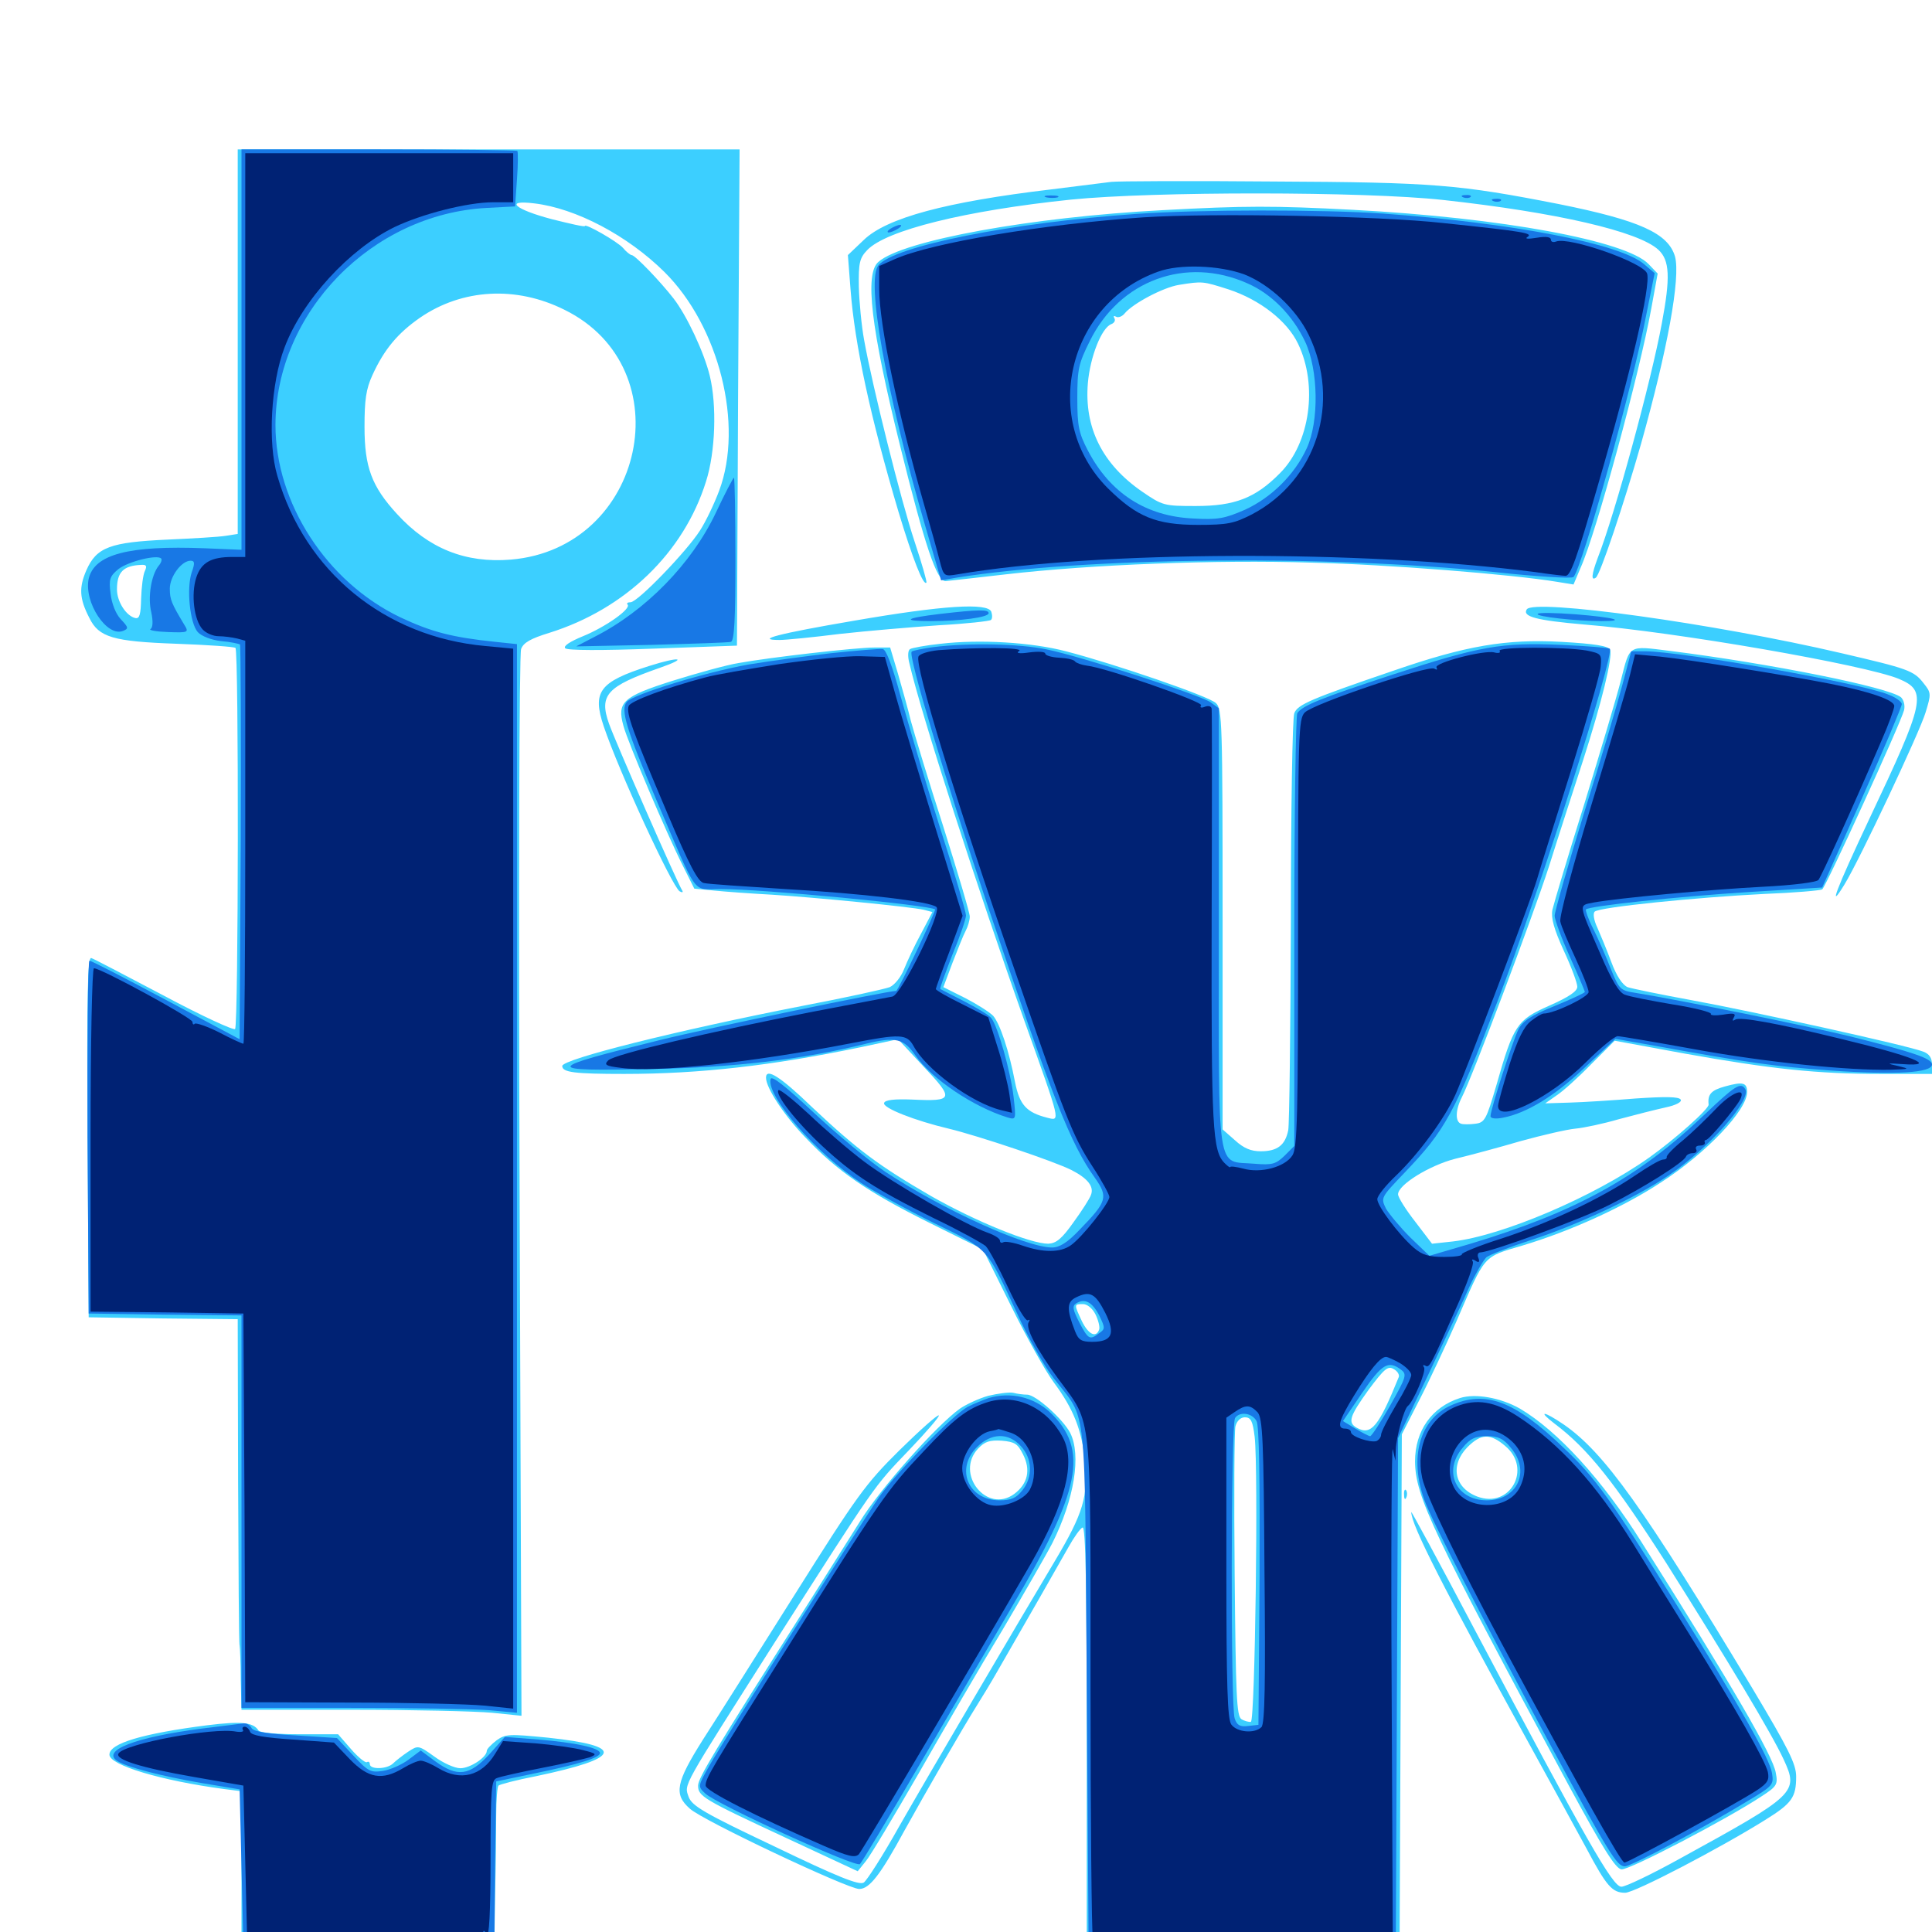 <svg xmlns="http://www.w3.org/2000/svg" viewBox="0 -1000 1000 1000">
	<path fill="#3ccfff" d="M123.047 -823.047V-723.633L116.797 -722.656C113.281 -722.07 99.805 -721.289 86.719 -720.703C57.031 -719.336 50 -716.797 44.727 -704.883C40.82 -695.898 41.016 -690.234 46.289 -680.078C51.172 -670.117 58.594 -667.969 91.211 -666.797C107.422 -666.211 121.289 -665.234 121.875 -664.648C123.633 -663.086 123.438 -469.141 121.68 -467.383C120.898 -466.602 104.297 -474.219 84.961 -484.57C65.625 -494.727 48.633 -503.711 47.266 -504.102C45.312 -504.883 44.922 -486.133 45.312 -411.719L45.898 -318.164L84.57 -317.578L123.047 -317.188L123.242 -233.594C123.438 -187.695 123.633 -149.414 124.023 -148.242C124.219 -147.266 124.609 -139.258 124.609 -130.664L125 -115.039H182.031C213.477 -115.039 246.094 -114.258 254.688 -113.477L269.922 -111.914L268.945 -385.742C268.359 -536.523 268.75 -661.719 269.727 -664.062C270.898 -667.383 274.805 -669.531 284.375 -672.461C323.633 -684.766 353.906 -713.867 365.43 -750.781C370.312 -766.016 371.094 -790.234 367.383 -805.469C364.453 -817.578 355.469 -836.719 348.633 -845.508C341.992 -854.102 328.711 -867.969 326.953 -867.969C326.367 -867.969 324.219 -869.531 322.461 -871.68C319.531 -875 302.734 -884.57 302.734 -883.008C302.734 -882.422 295.117 -884.18 285.742 -886.523C266.406 -891.602 260.742 -896.68 276.562 -894.727C298.047 -892.188 324.805 -878.125 343.945 -859.18C372.266 -831.055 384.961 -780.078 372.266 -746.094C369.727 -739.258 365.234 -729.883 362.305 -725.391C355.469 -714.648 330.078 -688.281 326.367 -688.281C324.805 -688.281 324.219 -687.695 324.805 -687.109C326.953 -684.961 313.281 -675.391 301.758 -670.703C295.117 -667.969 291.406 -665.625 292.578 -664.453C293.75 -663.281 311.719 -663.281 337.891 -664.258L381.445 -665.82L382.031 -794.336L382.812 -922.656H252.93H123.047ZM292.188 -839.648C353.711 -809.375 333.789 -716.211 264.453 -710.352C241.016 -708.398 221.875 -716.016 205.469 -733.984C192.383 -748.242 188.672 -758.203 188.672 -779.102C188.672 -792.969 189.453 -798.633 192.773 -805.859C198.828 -819.141 205.859 -827.539 217.383 -835.547C239.258 -850.586 267.188 -852.148 292.188 -839.648ZM75 -704.492C74.023 -702.539 73.242 -696.094 73.047 -690.234C72.852 -682.031 72.266 -679.688 70.117 -680.078C65.43 -681.055 60.547 -688.477 60.547 -694.922C60.547 -703.906 63.867 -707.227 73.047 -707.617C75.781 -707.812 76.172 -707.031 75 -704.492ZM575.195 -905.859L543.945 -901.953C489.844 -895.508 458.984 -887.305 447.07 -875.781L438.867 -867.969L440.234 -850.195C442.383 -821.68 450.586 -783.789 465.039 -735.156C472.461 -710.547 477.93 -696.68 479.492 -698.438C479.883 -698.828 477.148 -708.398 473.438 -719.531C466.406 -740.625 451.562 -800 447.266 -824.023C445.898 -831.445 444.727 -843.945 444.531 -851.562C444.336 -863.867 444.922 -866.406 448.828 -870.508C458.594 -880.859 499.805 -891.016 554.297 -896.68C596.68 -900.977 706.25 -900.977 747.07 -896.484C805.664 -890.039 848.047 -880.273 858.398 -870.703C864.258 -865.234 864.648 -856.445 860.156 -832.617C854.688 -802.93 835.938 -733.984 826.953 -711.133C823.828 -702.734 823.438 -699.219 825.977 -700.977C828.125 -702.148 840.625 -739.453 849.414 -770.312C863.086 -818.945 869.922 -856.25 866.992 -867.188C863.477 -879.297 848.633 -885.938 807.031 -894.336C755.273 -904.492 742.188 -905.664 659.18 -906.055C616.211 -906.445 578.516 -906.25 575.195 -905.859ZM601.562 -891.211C534.375 -887.695 467.188 -875.586 454.688 -864.453C447.461 -858.398 450.781 -830.273 465.82 -769.531C478.711 -717.383 484.961 -699.023 489.453 -699.219C491.602 -699.414 505.469 -700.977 520.703 -702.734C564.844 -707.812 629.688 -710.352 678.711 -708.789C718.359 -707.812 782.422 -702.734 806.055 -698.828L814.453 -697.461L818.164 -706.25C826.172 -724.023 848.633 -806.836 854.688 -840.234L858.008 -858.398L853.32 -863.281C841.797 -875.391 777.344 -887.305 700.195 -891.406C659.57 -893.555 644.141 -893.555 601.562 -891.211ZM635.938 -850.195C651.953 -844.922 666.211 -833.984 671.875 -822.07C682.227 -800.586 678.125 -770.703 662.5 -755.078C649.805 -742.188 639.062 -738.086 618.945 -738.086C602.539 -738.086 601.758 -738.281 591.211 -745.508C570.508 -759.766 561.133 -778.711 563.086 -801.758C564.258 -815.234 570.117 -830.273 575.195 -832.227C576.758 -832.812 577.539 -834.18 576.758 -835.352C576.172 -836.328 576.562 -836.719 577.539 -836.133C578.711 -835.352 580.859 -836.133 582.227 -837.891C586.523 -842.969 601.953 -851.172 610.156 -852.539C622.461 -854.492 622.461 -854.492 635.938 -850.195ZM441.992 -678.711C403.125 -672.07 390.234 -668.75 403.516 -668.75C406.641 -668.75 420.703 -670.117 434.57 -671.875C448.633 -673.438 471.68 -675.391 485.938 -676.367C500.195 -677.148 512.305 -678.516 512.891 -679.102C513.672 -679.688 513.672 -681.641 513.086 -683.398C511.133 -688.086 488.281 -686.719 441.992 -678.711ZM790.234 -684.57C787.891 -680.859 795.117 -678.906 819.922 -676.758C868.164 -672.852 965.234 -655.859 982.812 -648.633C997.656 -642.383 996.484 -637.305 967.578 -576.172C950.195 -539.258 945.898 -527.734 954.688 -542.188C962.305 -554.492 993.75 -621.289 996.68 -631.25C999.609 -640.82 999.609 -641.406 995.703 -646.289C990.625 -652.93 987.5 -653.906 953.125 -661.914C887.109 -677.344 793.75 -690.234 790.234 -684.57ZM486.914 -666.797C479.297 -666.016 472.07 -664.648 471.094 -664.062C469.922 -663.477 469.727 -660.352 470.703 -656.641C476.758 -630.469 506.055 -539.648 530.273 -471.484C549.219 -418.359 549.023 -419.727 541.992 -421.484C531.25 -424.219 527.734 -428.125 525.391 -439.844C522.266 -456.25 517.578 -470.117 514.062 -474.219C512.109 -476.172 505.664 -480.273 499.609 -483.398L488.281 -489.062L492.969 -501.562C495.703 -508.594 498.633 -516.016 499.805 -518.164C500.977 -520.312 501.953 -523.633 501.953 -525.586C501.953 -527.539 495.703 -548.438 488.281 -572.07C480.664 -595.703 473.242 -620.312 471.484 -626.758C469.922 -633.203 466.797 -644.336 464.648 -651.758L460.742 -664.844H452.539C442.969 -664.844 398.633 -659.766 382.422 -656.836C376.172 -655.859 360.742 -651.562 348.242 -647.656C322.266 -639.453 319.336 -636.523 322.656 -624.414C325 -615.625 345.312 -567.969 353.32 -552.148L359.375 -540.039L369.531 -539.062C375.195 -538.477 388.672 -537.5 399.414 -536.914C421.289 -535.547 471.289 -530.664 478.125 -529.102L482.617 -527.93L476.758 -516.797C473.438 -510.742 469.531 -502.344 467.969 -498.438C466.406 -494.336 463.086 -490.234 460.547 -489.062C458.008 -488.086 437.695 -483.594 415.039 -479.297C350.195 -466.602 291.016 -451.758 291.016 -448.242C291.016 -444.922 297.461 -444.141 323.047 -444.141C362.5 -444.141 399.609 -448.438 445.703 -458.008L464.844 -462.109L478.32 -447.656C493.945 -431.055 493.555 -429.883 472.266 -430.859C462.891 -431.25 458.008 -430.664 457.617 -429.102C456.641 -426.562 473.633 -419.922 491.016 -415.82C506.445 -412.109 545.898 -398.828 554.688 -394.336C563.086 -390.039 566.406 -385.742 564.648 -381.445C564.062 -379.688 559.961 -373.242 555.664 -367.383C549.609 -358.789 546.68 -356.445 542.578 -356.25C533.398 -356.25 505.078 -367.773 482.031 -380.859C454.688 -396.68 443.555 -405.078 420.312 -426.953C403.906 -442.773 396.484 -447.461 396.484 -442.188C396.484 -436.914 405.859 -422.656 416.797 -411.328C433.398 -393.75 449.414 -382.812 481.25 -366.992L508.789 -353.32L523.438 -323.828C531.445 -307.617 541.406 -289.844 545.508 -284.375C555.664 -270.703 559.961 -259.766 561.523 -243.945C563.281 -225.391 560.742 -216.797 546.094 -192.188C525 -156.836 481.641 -83.008 465.43 -54.688C457.031 -39.648 448.633 -26.562 447.07 -25.586C444.727 -24.023 433.203 -28.711 401.172 -44.141C364.453 -61.523 358.203 -65.234 356.445 -69.922C354.102 -76.758 352.344 -73.242 401.172 -150.195C453.711 -232.422 451.953 -230.078 470.508 -249.414C479.492 -258.789 486.523 -266.992 485.938 -267.383C485.352 -267.969 476.172 -259.766 465.625 -249.414C447.852 -231.836 443.555 -225.781 411.328 -174.609C391.992 -143.945 370.703 -110.156 363.867 -99.609C349.805 -77.344 348.633 -71.289 357.031 -63.867C363.477 -57.812 438.867 -22.266 444.727 -22.266C450 -22.266 455.664 -29.492 468.164 -52.539C479.297 -72.656 498.242 -105.469 505.469 -116.992C508.203 -121.289 513.281 -129.688 516.602 -135.547C531.836 -161.914 547.852 -190.039 552.93 -199.023C555.859 -204.297 559.18 -208.984 560.352 -209.375C561.914 -209.961 562.5 -178.711 562.5 -100.586V8.984H643.555H724.414L725 -124.414L725.586 -257.617L734.57 -275.195C739.648 -284.961 748.242 -303.32 753.906 -316.211C768.945 -350.977 767.383 -349.219 787.891 -355.273C812.695 -362.695 840.234 -375.195 859.57 -387.891C883.203 -403.125 904.297 -425.391 904.297 -434.766C904.297 -439.648 902.148 -440.234 892.969 -437.695C885.742 -435.742 883.789 -433.594 884.375 -428.32C884.766 -426.172 866.992 -410.352 853.516 -400.781C824.805 -380.469 777.539 -360.352 751.953 -357.422L741.211 -356.25L732.422 -367.773C727.539 -374.023 723.633 -380.273 723.633 -381.836C723.633 -386.719 739.648 -396.68 753.125 -400.195C760.547 -401.953 775.781 -406.055 787.109 -409.375C798.438 -412.5 811.133 -415.43 815.43 -415.82C819.727 -416.211 829.883 -418.359 837.891 -420.703C845.898 -422.852 856.641 -425.586 861.914 -426.758C867.578 -427.93 870.703 -429.688 869.922 -430.859C868.945 -432.422 861.719 -432.422 846.875 -431.445C834.961 -430.469 819.531 -429.492 812.5 -429.297L799.805 -428.906L805.664 -433.008C808.984 -435.156 816.992 -442.383 823.633 -449.219L835.742 -461.328L871.875 -454.688C916.797 -446.68 940.43 -444.141 973.828 -444.141H1000V-449.023C1000 -452.344 998.633 -454.492 995.508 -455.664C987.695 -458.789 906.055 -476.758 875.977 -482.227C859.961 -485.156 844.727 -488.281 842.383 -489.062C839.844 -490.234 836.719 -494.727 833.984 -502.148C831.641 -508.398 828.32 -516.406 826.758 -519.922C825 -523.633 824.414 -527.148 825.391 -528.125C827.734 -530.469 878.125 -535.547 913.281 -537.305C928.711 -537.891 941.992 -539.062 943.164 -539.648C945.117 -541.016 983.594 -625.195 985.547 -632.422C986.133 -634.961 985.352 -637.695 983.984 -639.062C977.539 -644.336 915.82 -656.641 864.453 -663.086C842.383 -665.82 843.75 -666.602 838.867 -647.461C837.109 -640.43 828.711 -612.109 820.312 -584.766C811.719 -557.422 804.297 -532.422 803.516 -529.102C802.734 -524.805 804.297 -519.141 809.375 -508.008C813.281 -499.609 816.406 -491.211 816.406 -489.258C816.406 -486.914 812.109 -483.984 801.953 -479.492C785.156 -472.07 783.398 -469.531 774.414 -437.891C769.336 -420.703 768.555 -418.945 763.672 -418.359C760.742 -417.969 757.422 -417.969 756.25 -418.359C753.125 -419.336 753.32 -425.586 756.641 -432.031C762.305 -443.164 792.969 -524.414 801.758 -551.562C806.641 -567.188 814.648 -591.797 819.336 -606.25C829.102 -636.523 834.766 -659.961 833.398 -663.672C832.617 -665.625 825.586 -666.797 808.203 -667.773C779.492 -669.336 758.789 -665.82 721.484 -652.93C678.516 -638.281 671.68 -635.352 669.922 -630.859C668.945 -628.711 668.164 -580.469 668.164 -523.828C667.969 -467.188 667.383 -418.164 666.797 -415.039C665.234 -407.227 661.133 -404.102 652.539 -404.102C647.461 -404.102 643.75 -405.664 639.258 -409.766L632.812 -415.43V-524.219C632.812 -626.562 632.617 -633.203 629.297 -636.133C625.586 -639.648 577.344 -656.25 551.758 -662.891C533.789 -667.578 507.227 -669.141 486.914 -666.797ZM566.992 -319.727C568.555 -316.602 569.336 -313.086 568.945 -311.914C567.383 -307.227 563.281 -309.375 559.961 -316.211C555.859 -325 555.859 -325 560.547 -325C562.695 -325 565.43 -322.852 566.992 -319.727ZM724.023 -287.305C713.672 -261.719 709.766 -256.836 702.344 -260.938C697.461 -263.672 698.438 -266.797 708.398 -280.664C716.406 -291.406 718.359 -293.164 721.289 -291.406C723.242 -290.43 724.414 -288.477 724.023 -287.305ZM649.414 -256.25C651.367 -239.258 649.609 -109.57 647.461 -108.789C646.484 -108.594 644.141 -109.18 642.578 -110.156C640.039 -111.719 639.648 -122.656 639.062 -184.57C638.672 -224.414 638.867 -259.18 639.453 -261.719C640.234 -264.648 642.188 -266.406 644.336 -266.406C647.461 -266.406 648.438 -264.453 649.414 -256.25ZM335.938 -655.273C310.156 -647.07 306.445 -641.992 312.5 -624.023C320.312 -600.781 347.852 -541.211 351.758 -538.672C353.125 -537.891 353.711 -538.086 353.125 -539.062C350.391 -543.359 318.555 -616.016 315.234 -625.391C309.961 -640.234 314.062 -644.727 341.406 -654.297C356.641 -659.57 351.953 -660.352 335.938 -655.273ZM511.523 -277.539C506.641 -276.172 500 -273.047 496.875 -270.898C484.57 -262.109 455.469 -229.297 445.117 -212.5C439.062 -202.93 425.586 -181.445 415.039 -164.844C369.727 -93.555 361.328 -79.688 361.328 -75.781C361.328 -70.312 363.672 -68.75 407.031 -48.633L443.945 -31.445L448.047 -36.523C450.391 -39.258 462.695 -59.961 475.586 -82.227C488.281 -104.492 507.812 -138.086 518.945 -156.445C529.883 -175 541.602 -195.312 544.727 -201.367C556.055 -224.023 559.766 -246.875 553.906 -258.398C550.195 -265.43 536.133 -278.125 531.641 -278.125C529.883 -278.125 526.562 -278.516 524.414 -279.102C522.266 -279.492 516.406 -278.711 511.523 -277.539ZM529.492 -247.266C533.594 -239.258 532.031 -232.031 525 -226.758C510.742 -216.211 494.141 -237.305 506.25 -250.195C509.766 -253.906 512.305 -254.688 518.555 -254.297C525.195 -253.711 526.758 -252.734 529.492 -247.266ZM755.664 -276.367C741.016 -271.68 732.422 -259.375 732.422 -243.555C732.617 -225.391 741.211 -207.227 811.914 -75.977C829.492 -43.555 836.133 -32.812 839.258 -32.422C842.969 -31.836 893.945 -58.398 911.914 -70.312C919.727 -75.391 920.312 -76.367 919.141 -82.422C917.773 -91.016 896.484 -127.734 849.805 -201.562C829.492 -233.984 806.25 -259.375 786.719 -270.898C776.758 -276.562 763.672 -278.906 755.664 -276.367ZM779.102 -251.562C793.164 -239.844 781.641 -218.945 764.648 -225.391C752.734 -229.883 750.391 -241.602 759.57 -250.977C766.602 -258.008 771.289 -258.203 779.102 -251.562ZM804.688 -263.086C821.875 -250.195 835.742 -232.617 862.305 -191.211C895.312 -138.867 916.992 -102.734 923.242 -89.258C931.055 -72.266 929.883 -71.094 869.336 -37.891C854.883 -29.883 841.406 -23.438 839.258 -23.438C834.766 -23.242 821.289 -47.07 762.5 -158.008C744.922 -191.406 730.469 -217.969 730.469 -217.383C730.469 -210.547 747.07 -178.125 791.992 -96.484C802.93 -76.562 816.016 -52.734 821.094 -43.359C831.641 -23.438 834.57 -20.312 841.211 -20.312C846.094 -20.312 890.234 -43.359 913.672 -58.008C927.539 -66.602 929.688 -69.727 929.688 -80.469C929.688 -86.914 925.781 -94.727 907.227 -125.781C850.586 -219.922 830.273 -248.242 809.375 -262.695C799.023 -269.727 795.508 -270.117 804.688 -263.086ZM726.758 -226.172C726.758 -224.023 727.344 -223.438 727.93 -225C728.516 -226.367 728.32 -228.125 727.734 -228.711C727.148 -229.492 726.562 -228.32 726.758 -226.172ZM107.422 -107.031C73.828 -102.734 56.641 -97.656 56.641 -91.797C56.641 -86.328 83.594 -78.32 115.82 -74.023L125 -72.852V-31.836V8.984H190.43H255.859L256.25 -18.945C256.641 -34.18 256.836 -52.93 256.836 -60.742C256.836 -68.359 257.422 -75.195 258.008 -75.781C258.594 -76.367 267.383 -78.711 277.539 -80.664C322.07 -90.039 324.023 -96.289 283.594 -100.586C263.672 -102.539 261.719 -102.539 257.031 -99.219C254.297 -97.07 251.953 -94.727 251.953 -93.75C251.953 -90.43 243.359 -84.766 238.281 -84.766C235.352 -84.766 229.297 -87.5 224.805 -90.82C216.602 -96.68 216.406 -96.68 211.328 -93.359C208.398 -91.406 204.883 -88.672 203.516 -87.305C200.391 -84.18 191.406 -83.984 191.406 -86.914C191.406 -87.891 190.82 -88.477 189.844 -87.891C189.062 -87.5 185.352 -90.43 181.641 -94.727L175 -102.344H155.078C143.945 -102.344 134.375 -103.125 133.789 -104.297C131.055 -108.594 125 -109.18 107.422 -107.031Z"/>
	<path fill="#1878e5" d="M125 -819.141V-715.43L106.055 -716.211C66.406 -717.773 48.828 -713.086 45.898 -700.391C43.359 -688.281 55.273 -670.117 63.672 -673.438C66.602 -674.609 66.602 -675.195 62.5 -679.492C59.961 -682.227 57.812 -687.5 57.227 -692.773C56.25 -700.195 56.836 -701.758 61.328 -705.469C66.406 -709.375 81.25 -713.086 83.398 -710.938C83.984 -710.352 83.398 -708.594 82.031 -707.031C78.32 -702.344 76.367 -690.82 78.32 -683.008C79.297 -678.32 79.102 -675.195 77.93 -674.414C76.758 -673.828 80.859 -673.047 86.914 -672.852C97.656 -672.461 97.852 -672.656 95.312 -676.758C88.867 -687.5 87.891 -689.648 87.891 -695.312C87.891 -701.562 93.945 -709.766 98.633 -709.766C100.781 -709.766 100.977 -708.594 99.219 -703.711C96.484 -695.508 98.242 -677.539 102.344 -672.852C104.297 -670.703 109.375 -668.75 114.453 -668.164C119.336 -667.773 123.633 -666.797 124.219 -666.406C124.609 -665.82 124.805 -619.727 124.609 -563.867L124.023 -462.109L85.938 -482.422C65.039 -493.555 47.266 -502.734 46.289 -502.734C45.508 -502.734 45.117 -461.719 45.312 -411.523L45.898 -320.117L85.547 -319.531L125 -319.141V-217.578V-116.016H181.25C212.305 -116.016 244.336 -115.43 252.539 -114.844L267.578 -113.477V-390.039V-666.602L256.445 -667.773C233.984 -670.117 223.438 -672.852 207.227 -680.469C168.945 -698.828 142.578 -739.648 142.578 -780.078C142.773 -838.281 192.383 -889.258 251.953 -892.383L266.602 -893.164L267.578 -907.031C268.164 -914.844 268.164 -921.484 267.773 -921.875C267.383 -922.266 234.961 -922.656 195.898 -922.656H125ZM541.602 -897.852C539.648 -898.438 540.82 -898.828 543.945 -898.828C547.266 -898.828 548.633 -898.438 547.461 -897.852C546.094 -897.461 543.359 -897.461 541.602 -897.852ZM757.422 -897.852C755.859 -898.438 756.445 -899.023 758.594 -899.023C760.742 -899.219 761.914 -898.633 761.133 -898.047C760.547 -897.461 758.789 -897.266 757.422 -897.852ZM773.047 -895.898C771.484 -896.484 772.07 -897.07 774.219 -897.07C776.367 -897.266 777.539 -896.68 776.758 -896.094C776.172 -895.508 774.414 -895.312 773.047 -895.898ZM587.891 -889.258C523.633 -884.766 462.891 -872.656 454.688 -862.695C448.242 -854.883 458.203 -798.828 478.906 -727.734L487.109 -699.609L494.922 -700.977C562.109 -711.719 686.719 -712.891 773.633 -703.906C795.312 -701.562 813.672 -700.391 814.453 -701.367C818.75 -705.859 844.922 -799.414 851.953 -836.328L856.445 -858.594L850.977 -863.281C838.672 -873.828 783.203 -884.57 715.82 -889.453C684.375 -891.602 620.703 -891.602 587.891 -889.258ZM645.703 -853.32C658.203 -847.852 669.141 -836.719 675.586 -823.047C682.422 -808.398 682.812 -781.836 676.367 -767.969C670.117 -754.297 658.008 -742.383 644.336 -736.133C633.984 -731.641 630.469 -730.859 617.383 -731.641C593.164 -732.812 574.609 -744.727 563.086 -766.797C558.398 -775.781 557.617 -779.492 557.617 -793.75C557.617 -808.789 558.203 -811.719 564.062 -823.438C579.492 -854.883 613.867 -867.578 645.703 -853.32ZM460.938 -881.641C459.375 -880.664 458.984 -879.688 459.961 -879.688C461.133 -879.688 463.281 -880.664 464.844 -881.641C466.406 -882.617 466.992 -883.594 465.82 -883.594C464.844 -883.594 462.5 -882.617 460.938 -881.641ZM370.508 -734.57C358.008 -708.203 334.18 -683.789 307.617 -670.312L298.242 -665.43L337.109 -666.211C358.398 -666.797 376.953 -667.383 378.32 -667.773C380.078 -668.359 380.664 -679.297 380.664 -710.742C380.664 -733.789 380.273 -752.734 379.883 -752.734C379.492 -752.734 375.195 -744.531 370.508 -734.57ZM486.523 -682.227C468.359 -680.078 466.406 -678.516 481.836 -678.516C497.07 -678.516 511.719 -680.469 511.719 -682.617C511.719 -684.57 506.641 -684.57 486.523 -682.227ZM795.898 -682.227C794.922 -680.859 816.016 -678.516 828.906 -678.516C842.578 -678.516 835.156 -680.469 815.625 -682.031C805.078 -682.812 796.289 -683.008 795.898 -682.227ZM483.008 -665.039C477.539 -664.258 472.461 -663.281 471.875 -662.695C469.922 -660.938 488.867 -598.047 510.938 -532.031C544.531 -432.227 553.906 -408.203 566.797 -390.234C573.633 -380.469 573.047 -378.125 558.984 -363.672C552.539 -356.836 548.438 -354.297 544.531 -354.297C531.25 -354.297 488.086 -373.828 458.398 -393.359C450.195 -398.828 433.398 -412.695 421.289 -424.023C405.859 -438.477 399.219 -443.555 398.828 -441.406C396.875 -432.227 422.852 -402.734 445.703 -387.695C452.539 -383.203 469.531 -373.828 483.398 -366.992C512.109 -352.93 510.352 -354.883 526.562 -319.922C532.031 -307.812 540.43 -292.969 545.312 -286.719C563.086 -263.672 561.328 -278.711 562.5 -126.758L563.477 8.008L642.969 8.594L722.461 8.984L723.047 -123.242L723.633 -255.664L739.453 -288.867C748.047 -307.227 757.812 -327.539 760.742 -334.375C763.867 -341.016 767.773 -347.656 769.336 -349.219C771.094 -350.586 781.25 -354.492 791.992 -358.008C815.234 -365.43 846.484 -379.883 863.672 -391.602C884.57 -405.664 906.836 -430.859 903.32 -436.328C900.977 -440.039 898.047 -438.086 882.227 -423.047C848.242 -390.625 815.625 -372.656 761.133 -356.25L739.844 -350L730.078 -359.375C724.805 -364.648 719.141 -371.484 717.383 -374.414C714.648 -380.078 714.648 -380.078 726.953 -392.969C748.242 -415.234 752.734 -423.438 775 -481.445C795.703 -535.156 835.938 -661.523 833.203 -664.258C832.812 -664.648 821.484 -665.625 808.203 -666.211C777.344 -667.578 766.016 -665.625 720.703 -650.781C683.789 -638.672 674.023 -634.766 671.484 -630.859C670.703 -629.688 669.922 -578.711 669.922 -517.773V-406.836L664.844 -401.758C660.352 -397.461 658.594 -396.875 649.219 -397.656C629.297 -399.414 630.859 -389.062 630.859 -519.531V-633.398L626.562 -636.523C620.703 -640.43 560.547 -659.961 541.797 -663.867C527.539 -666.797 501.953 -667.383 483.008 -665.039ZM568.945 -319.141C572.07 -312.695 572.07 -312.109 568.945 -309.961C564.062 -306.25 563.281 -306.641 558.594 -315.625C555.273 -322.07 554.883 -324.023 557.031 -325.391C561.523 -328.125 565.234 -326.172 568.945 -319.141ZM725.195 -291.016C728.32 -288.672 727.93 -287.305 719.531 -272.461C714.648 -263.867 709.961 -256.641 709.18 -256.641C708.594 -256.641 705.078 -258.398 701.562 -260.547L695.117 -264.453L705.078 -279.102C715.234 -293.945 718.555 -296.094 725.195 -291.016ZM650.391 -264.453C651.758 -262.109 652.148 -234.57 651.953 -183.984L651.367 -107.227L646.094 -106.641C641.797 -106.055 640.234 -107.031 639.062 -110.547C636.914 -116.406 637.109 -262.695 639.258 -266.016C641.602 -269.531 648.047 -268.75 650.391 -264.453ZM430.273 -661.914C417.188 -660.352 398.047 -657.812 387.5 -656.055C365.43 -652.148 327.734 -640.625 324.414 -636.719C321.094 -632.617 324.023 -622.852 340.234 -584.766C361.719 -534.766 358.008 -539.844 372.852 -539.844C394.922 -539.844 481.641 -531.445 483.984 -529.297C484.57 -528.516 464.844 -487.109 463.867 -487.109C459.375 -487.109 366.211 -467.773 341.797 -461.719C280.859 -446.68 280.469 -445.508 336.914 -446.68C380.273 -447.461 415.039 -451.562 448.242 -459.766C463.477 -463.477 467.773 -462.5 473.828 -453.711C482.227 -441.602 503.711 -427.148 521.289 -421.68C525.977 -420.312 525.977 -420.312 524.609 -432.422C523.047 -445.508 516.406 -468.945 513.086 -473.047C511.914 -474.609 505.664 -478.32 499.219 -481.641C492.578 -484.961 487.109 -487.891 486.719 -488.086C486.328 -488.477 489.258 -496.289 492.969 -505.859C496.875 -515.234 500 -524.414 500 -526.172C500 -527.93 493.945 -548.633 486.328 -572.266C478.906 -595.703 469.922 -625.977 466.211 -639.453C461.914 -655.273 458.594 -664.062 456.836 -664.062C455.273 -664.258 443.359 -663.281 430.273 -661.914ZM839.844 -645.898C837.305 -636.328 828.516 -606.445 819.922 -579.297C811.523 -551.953 804.688 -528.125 804.688 -525.977C804.688 -524.023 808.203 -514.453 812.5 -504.883C816.797 -495.312 820.312 -487.109 820.312 -486.523C820.312 -486.133 813.281 -482.812 804.688 -479.297C792.578 -474.414 788.281 -471.68 785.938 -467.188C783.008 -461.328 771.484 -425.781 771.484 -422.266C771.484 -421.094 774.023 -420.703 777.93 -421.484C790.234 -423.828 804.883 -432.812 820.312 -447.461L836.133 -462.305L855.078 -458.984C906.836 -449.609 918.359 -448.047 947.656 -445.898C981.641 -443.555 1000 -444.727 1000 -449.023C1000 -452.148 990.039 -455.469 958.008 -463.477C937.5 -468.555 869.336 -482.422 846.289 -486.133C838.672 -487.305 838.086 -487.891 833.789 -498.438C831.445 -504.492 827.344 -513.867 824.805 -518.945C822.07 -524.219 820.508 -528.906 820.898 -529.297C822.656 -531.055 868.164 -535.938 905.078 -538.281L943.164 -540.625L963.867 -587.109C975.195 -612.5 984.375 -634.375 984.375 -635.547C984.375 -636.719 981.25 -639.062 977.539 -640.43C964.062 -646.289 870.117 -662.891 851.367 -662.891H844.336ZM511.719 -276.367C508.984 -275.391 504.102 -273.438 500.977 -271.875C493.359 -267.773 464.648 -238.672 455.078 -225.195C445.898 -211.914 375.391 -100.586 367.188 -86.133C361.133 -75.391 361.133 -75.391 365.039 -71.68C371.094 -66.016 443.359 -33.008 445.117 -35.156C446.094 -36.133 460.547 -60.156 477.148 -88.672C493.75 -117.188 514.648 -152.734 523.438 -167.773C559.57 -228.711 563.672 -249.609 543.555 -268.945C534.961 -276.953 523.047 -279.688 511.719 -276.367ZM528.32 -251.562C534.375 -245.117 534.766 -235.547 529.102 -228.516C525.977 -224.609 523.438 -223.438 517.383 -223.438C501.172 -223.438 494.336 -239.648 505.664 -250.977C513.086 -258.398 521.875 -258.594 528.32 -251.562ZM750.781 -272.461C734.766 -265.234 729.297 -245.508 737.305 -223.438C741.016 -213.086 765.234 -166.211 802.148 -97.461C833.008 -40.234 836.914 -33.984 841.016 -33.984C844.336 -33.984 881.445 -53.711 904.883 -67.969C917.578 -75.586 918.164 -76.172 917.188 -82.227C916.016 -89.648 900.977 -116.211 867.578 -169.727C833.398 -224.414 825.781 -235.156 809.375 -250.586C783.984 -275 768.75 -280.664 750.781 -272.461ZM782.031 -250.586C792.383 -238.477 785.352 -223.438 769.531 -223.438C753.711 -223.438 746.68 -238.477 757.031 -250.586C760.938 -255.469 763.672 -256.641 769.531 -256.641C775.391 -256.641 778.125 -255.469 782.031 -250.586ZM104.297 -105.273C69.922 -100.781 52.344 -93.945 60.742 -88.477C65.625 -85.352 83.594 -80.664 104.102 -77.148L124.023 -73.828L125 -33.984L125.977 6.055L190.82 6.641L255.859 7.031L256.25 -35.352L256.836 -77.93L276.367 -82.031C299.414 -86.719 310.547 -90.234 310.547 -92.578C310.547 -95.312 297.656 -98.047 278.711 -99.609L261.328 -100.977L253.125 -91.797C242.969 -80.859 236.719 -80.078 225.391 -88.281L217.773 -93.945L211.523 -89.258C208.203 -86.719 202.148 -83.984 198.242 -83.398C191.797 -82.422 190.625 -83.008 182.812 -91.406L174.414 -100.391L153.125 -101.758C138.477 -102.539 131.445 -103.711 130.273 -105.469C129.492 -107.031 127.734 -108.008 126.367 -108.008C125 -107.812 115.039 -106.641 104.297 -105.273Z"/>
	<path fill="#002274" d="M126.953 -816.211V-711.719H120.312C109.18 -711.719 104.102 -708.789 101.562 -700.977C98.828 -692.383 100.391 -679.102 104.883 -674.219C106.641 -672.266 110.352 -670.703 113.086 -670.703C115.82 -670.703 120.117 -670.117 122.656 -669.531L126.953 -668.359V-564.062C126.953 -506.641 126.562 -459.766 125.977 -459.766C125.391 -459.766 119.727 -462.305 113.477 -465.625C107.227 -468.75 101.562 -470.703 100.781 -470.117C100.195 -469.336 99.609 -469.922 99.609 -471.094C99.609 -473.047 52.344 -498.828 48.633 -498.828C47.656 -498.828 46.875 -460.742 46.875 -409.961V-321.094L86.523 -320.703L125.977 -320.117L126.562 -219.531L126.953 -118.945L181.25 -118.75C210.938 -118.75 242.188 -117.969 250.586 -117.188L265.625 -115.625V-390.039V-664.258L251.172 -665.625C199.219 -670.312 157.812 -704.102 143.555 -753.711C138.477 -770.703 140.234 -801.758 147.266 -820.117C156.445 -844.531 180.664 -870.898 204.102 -882.422C218.359 -889.258 241.992 -895.312 255.273 -895.312H265.625V-908.008V-920.703H196.289H126.953ZM591.797 -887.5C540.234 -883.984 482.617 -874.414 463.477 -866.016L455.078 -862.305V-850.586C455.078 -832.227 464.453 -787.109 478.516 -738.086C481.641 -727.344 485.156 -714.648 486.328 -709.961C488.477 -701.562 488.672 -701.562 495.703 -702.734C567.773 -715.039 705.078 -715.43 794.531 -703.906C802.344 -702.734 809.375 -701.953 810.352 -701.953C812.891 -701.953 816.016 -710.352 826.953 -748.438C844.141 -807.422 854.492 -851.953 852.539 -858.398C850.781 -864.062 812.305 -877.539 805.469 -875C803.906 -874.414 802.734 -874.805 802.734 -875.977C802.734 -877.344 800.195 -877.734 795.508 -876.953C790.82 -876.172 789.062 -876.367 790.625 -877.344C793.555 -879.297 789.648 -880.078 746.875 -884.57C713.477 -888.281 627.539 -889.844 591.797 -887.5ZM643.945 -858.008C657.031 -852.93 670.898 -840.039 677.344 -826.758C694.336 -791.797 681.445 -751.367 648.047 -733.789C638.867 -729.102 635.547 -728.32 620.117 -728.32C598.438 -728.32 588.477 -732.422 573.438 -747.266C538.477 -782.227 552.344 -842.578 599.414 -859.375C610.547 -863.477 631.055 -862.695 643.945 -858.008ZM485.742 -663.477C480.273 -662.891 475.977 -661.523 475.391 -660.156C473.438 -655.273 494.531 -586.328 524.805 -499.023C551.953 -420.312 555.078 -412.305 565.43 -396.289C570.312 -388.867 574.219 -381.641 574.219 -380.469C574.219 -377.344 559.961 -359.375 554.297 -355.469C548.828 -351.562 540.039 -351.562 529.297 -355.273C524.805 -356.836 520.312 -357.617 519.336 -357.031C518.359 -356.445 517.578 -356.836 517.578 -357.812C517.578 -358.984 514.648 -360.742 511.328 -361.914C500 -365.82 462.305 -387.5 447.461 -398.633C439.648 -404.492 426.758 -415.625 418.75 -423.242C410.742 -430.664 403.711 -436.328 402.93 -435.742C400.977 -433.594 412.109 -419.336 425.586 -406.836C441.602 -391.992 452.93 -384.57 483.203 -369.531C496.289 -363.281 508.203 -356.641 510.156 -355.078C511.914 -353.32 516.992 -343.75 521.68 -333.789C526.367 -323.633 530.859 -316.016 532.031 -316.602C533.008 -317.188 533.203 -316.797 532.422 -315.625C530.664 -312.695 536.523 -301.562 548.047 -285.938C565.43 -262.305 564.453 -271.68 564.453 -128.125C564.453 -58.594 565.039 0.195 565.625 2.539L566.797 7.031H638.477C691.602 7.031 711.523 6.445 715.43 4.492L720.898 2.148L720.312 -126.758C719.922 -197.461 720.312 -252.93 720.898 -249.805L722.266 -243.945L722.461 -249.609C722.656 -256.055 726.758 -270.898 728.711 -272.266C731.641 -274.609 738.281 -290.234 737.109 -292.188C736.328 -293.359 736.523 -293.75 737.695 -293.164C739.844 -291.797 740.43 -292.773 754.102 -323.828C759.375 -335.547 763.086 -345.898 762.305 -347.07C761.523 -348.242 762.109 -348.438 763.672 -347.461C765.43 -346.289 766.016 -346.68 765.234 -348.828C764.453 -350.391 765.039 -351.758 766.211 -351.758C771.875 -351.953 818.945 -369.141 833.008 -376.367C849.805 -384.766 871.68 -398.438 872.656 -401.367C873.047 -402.344 874.609 -403.125 876.172 -403.125C877.93 -403.125 878.516 -404.102 877.93 -405.078C877.344 -406.25 878.125 -407.031 879.688 -407.031C881.445 -407.031 882.617 -407.617 882.422 -408.594C882.031 -409.375 882.422 -409.961 883.008 -409.961C884.57 -409.961 897.852 -425.781 900.586 -430.664C904.297 -437.891 896.094 -434.57 887.891 -425.781C883.398 -421.094 875.977 -413.867 871.094 -409.766C866.211 -405.859 862.5 -401.953 862.695 -401.172C862.891 -400.391 862.109 -399.805 860.742 -399.805C859.375 -399.805 852.93 -396.094 846.094 -391.406C828.125 -379.297 801.758 -366.992 777.344 -358.984C765.43 -355.273 756.25 -351.367 756.641 -350.781C757.031 -350 752.93 -349.414 747.461 -349.414C739.453 -349.414 736.133 -350.391 731.641 -354.297C723.828 -361.133 712.891 -375.781 712.891 -379.297C712.891 -381.055 717.188 -386.328 722.266 -391.211C734.18 -402.539 747.656 -420.898 753.32 -433.398C759.375 -447.07 791.992 -532.812 795.508 -544.727C797.07 -550.195 805.078 -575.586 813.281 -601.562C821.289 -627.344 828.32 -651.367 828.516 -655.078C829.102 -661.523 828.711 -661.719 821.289 -663.281C809.961 -665.234 775 -665.234 776.172 -663.086C776.953 -662.109 775.586 -661.719 773.438 -662.305C768.164 -663.672 741.992 -656.836 743.555 -654.492C744.141 -653.32 743.75 -653.125 742.383 -653.906C739.258 -655.859 679.883 -635.742 675.391 -631.25C672.07 -627.93 671.875 -620.703 671.875 -516.992C671.875 -421.68 671.484 -405.859 668.945 -401.953C665.039 -395.898 652.539 -392.578 643.555 -395.117C639.844 -396.094 636.719 -396.484 636.719 -395.898C636.719 -395.508 635.547 -396.289 633.984 -397.852C627.539 -404.102 626.953 -415.82 627.148 -523.438C627.344 -582.422 627.344 -631.641 627.148 -633.008C627.148 -634.375 625.586 -634.961 623.633 -634.18C621.68 -633.398 620.898 -633.789 621.68 -634.961C622.852 -636.719 572.266 -654.492 562.5 -655.469C559.766 -655.859 557.031 -656.836 556.445 -657.617C555.859 -658.594 552.148 -659.375 548.242 -659.57C544.336 -659.766 541.016 -660.742 541.016 -661.719C541.016 -662.695 537.305 -662.891 532.812 -662.305C527.539 -661.523 525.586 -661.914 527.539 -663.086C530.273 -664.844 506.055 -665.039 485.742 -663.477ZM572.07 -320.508C577.539 -309.57 575.586 -305.469 565.234 -305.469C559.766 -305.469 558.203 -306.445 556.445 -310.938C551.953 -322.461 552.148 -326.172 557.031 -328.516C564.258 -332.031 566.992 -330.469 572.07 -320.508ZM724.805 -294.336C727.93 -292.383 730.469 -289.844 730.469 -288.281C730.469 -286.914 726.953 -279.883 722.656 -272.852C718.359 -265.625 714.844 -258.789 714.844 -257.422C714.844 -256.055 713.672 -254.688 712.5 -254.102C709.18 -253.125 699.219 -256.445 699.219 -258.789C699.219 -259.766 697.852 -260.547 696.289 -260.547C691.797 -260.547 692.773 -264.453 700.781 -277.539C709.18 -291.211 714.453 -297.656 717.383 -297.656C718.359 -297.656 721.68 -296.094 724.805 -294.336ZM650.977 -268.945C653.516 -265.82 654.102 -254.883 654.492 -186.914C655.078 -129.297 654.688 -107.812 652.93 -106.055C649.414 -102.539 640.234 -103.32 637.305 -107.422C635.352 -110.156 634.766 -127.148 634.766 -188.477V-266.211L639.062 -269.141C644.727 -273.047 647.07 -273.047 650.977 -268.945ZM403.32 -656.25C387.305 -653.711 370.117 -650.781 365.234 -649.414C344.531 -643.945 326.367 -637.109 325.391 -634.57C324.023 -630.859 327.344 -621.68 345.312 -579.297C356.836 -551.953 361.328 -543.555 364.258 -542.969C366.406 -542.383 385.352 -541.211 406.25 -539.844C446.68 -537.5 481.836 -533.398 484.766 -530.469C487.5 -527.734 466.602 -485.156 461.914 -484.18C459.766 -483.789 441.406 -480.273 420.898 -476.367C367.773 -466.016 317.969 -454.297 314.844 -451.172C312.5 -448.828 313.477 -448.242 321.484 -447.266C339.453 -444.727 388.867 -450 440.234 -459.961C466.211 -465.039 469.336 -464.844 472.852 -458.594C479.297 -446.484 502.93 -429.102 518.164 -425.391L523.828 -424.023L522.461 -433.594C521.68 -438.867 518.945 -450 516.211 -458.398L511.523 -473.438L498.047 -480.273C490.43 -483.984 484.375 -487.5 484.375 -488.086C484.375 -488.477 487.5 -497.266 491.406 -507.422L498.242 -525.977L483.594 -573.438C475.586 -599.609 466.406 -629.688 463.477 -640.43L458.008 -659.961L445.312 -660.352C438.281 -660.547 419.531 -658.594 403.32 -656.25ZM843.75 -650.977C842.383 -645.117 833.398 -615.039 823.828 -583.789C814.062 -551.758 807.031 -525.391 807.617 -523.047C808.008 -520.703 811.719 -512.109 815.43 -504.102C819.141 -496.094 822.266 -488.086 822.266 -486.523C822.266 -483.984 804.492 -475.391 799.023 -475.391C798.047 -475.391 795.117 -473.633 792.383 -471.484C788.672 -468.555 785.547 -462.109 781.25 -448.828C778.125 -438.672 775.391 -429.102 775.391 -427.539C775.391 -418.359 802.734 -432.031 820.898 -450.195C828.32 -457.617 835.742 -463.672 837.305 -463.672C838.867 -463.672 857.031 -460.547 877.539 -456.836C913.867 -450.195 956.445 -445.898 978.516 -446.289C988.477 -446.68 988.867 -446.68 982.422 -448.242C976.172 -449.609 976.367 -449.805 984.766 -449.219C1003.711 -447.852 990.234 -453.32 951.172 -462.695C919.922 -470.312 900.586 -473.828 898.242 -472.266C896.68 -471.289 896.484 -471.68 897.461 -473.438C898.633 -475.391 897.461 -475.781 891.797 -474.805C887.891 -474.219 885.156 -474.414 885.547 -475.195C886.133 -475.977 877.344 -478.32 866.016 -480.078C854.492 -482.031 843.359 -484.18 841.016 -485.156C838.086 -486.133 834.18 -492.578 828.516 -505.859C816.797 -532.812 816.992 -531.25 824.609 -532.812C837.109 -535.156 885.742 -539.648 912.5 -541.016C928.125 -541.797 940.234 -543.359 941.211 -544.531C942.773 -546.484 958.398 -580.664 973.828 -616.602C977.539 -625 980.469 -633.203 980.469 -634.57C980.469 -637.695 967.969 -641.992 947.266 -646.094C926.367 -650.195 874.414 -658.594 859.18 -660.156L846.289 -661.328ZM511.719 -274.414C500.781 -271.094 493.945 -265.82 477.93 -248.633C459.375 -229.102 455.273 -223.242 407.031 -146.289C367.969 -84.18 365.234 -79.688 365.234 -75.781C365.234 -73.047 390.625 -60.156 426.562 -44.531C439.062 -39.062 442.578 -38.281 444.531 -40.234C446.484 -42.383 508.008 -146.289 533.789 -191.016C551.562 -222.266 556.836 -242.969 550.195 -255.859C542.188 -271.094 526.367 -278.711 511.719 -274.414ZM523.242 -258.398C533.398 -254.883 538.477 -239.258 533.008 -228.906C530.273 -223.828 519.922 -219.531 513.086 -220.898C505.664 -222.266 498.047 -232.031 498.047 -240.039C498.047 -247.656 505.664 -257.812 512.305 -259.18C514.648 -259.57 516.602 -260.156 516.797 -260.352C516.992 -260.352 519.727 -259.57 523.242 -258.398ZM753.906 -272.07C739.844 -266.406 732.617 -251.562 736.133 -234.961C738.086 -225.977 754.688 -191.406 777.344 -149.219C819.727 -70.508 839.062 -35.938 840.82 -35.938C842.969 -35.938 899.805 -66.992 909.766 -73.633C915.039 -77.148 915.82 -78.906 915.039 -82.812C913.477 -89.062 898.828 -114.844 874.414 -154.102C863.672 -171.289 850.586 -192.383 845.312 -200.977C826.172 -231.836 807.227 -252.734 785.742 -266.797C773.828 -274.609 764.258 -276.172 753.906 -272.07ZM783.789 -252.734C789.453 -246.289 790.625 -238.672 786.914 -230.664C780.859 -217.383 757.422 -217.969 751.953 -231.445C746.094 -245.312 757.617 -261.914 771.289 -259.766C775.781 -259.18 780.273 -256.445 783.789 -252.734ZM125.781 -104.492C126.367 -103.711 124.805 -103.32 122.266 -103.711C110.547 -106.055 64.453 -97.461 61.328 -92.383C59.375 -89.258 73.242 -84.961 100.195 -80.273L125.977 -75.781L126.953 -35.742L127.93 4.102L189.062 4.688C246.094 5.078 250 4.883 250 1.758C250 -1.172 250.391 -1.367 251.953 1.172C253.125 3.125 253.906 -9.766 253.906 -37.109C253.906 -74.414 254.297 -78.711 257.227 -79.688C259.18 -80.469 269.727 -82.812 280.664 -84.961C291.797 -87.109 302.734 -89.648 305.273 -90.43C309.18 -91.992 308.789 -92.383 301.758 -94.141C297.461 -95.312 286.328 -96.875 277.148 -97.656L260.352 -98.828L256.25 -92.188C249.219 -80.664 238.281 -77.93 226.953 -84.766C223.438 -86.914 219.336 -88.672 217.773 -88.672C216.211 -88.672 212.109 -86.914 208.594 -84.766C197.852 -78.32 190.625 -79.492 181.055 -89.453L172.852 -98.047L151.758 -99.609C136.719 -100.586 130.273 -101.758 129.492 -103.516C128.906 -105.078 127.734 -106.25 126.562 -106.25C125.586 -106.25 125.195 -105.469 125.781 -104.492Z"/>
</svg>